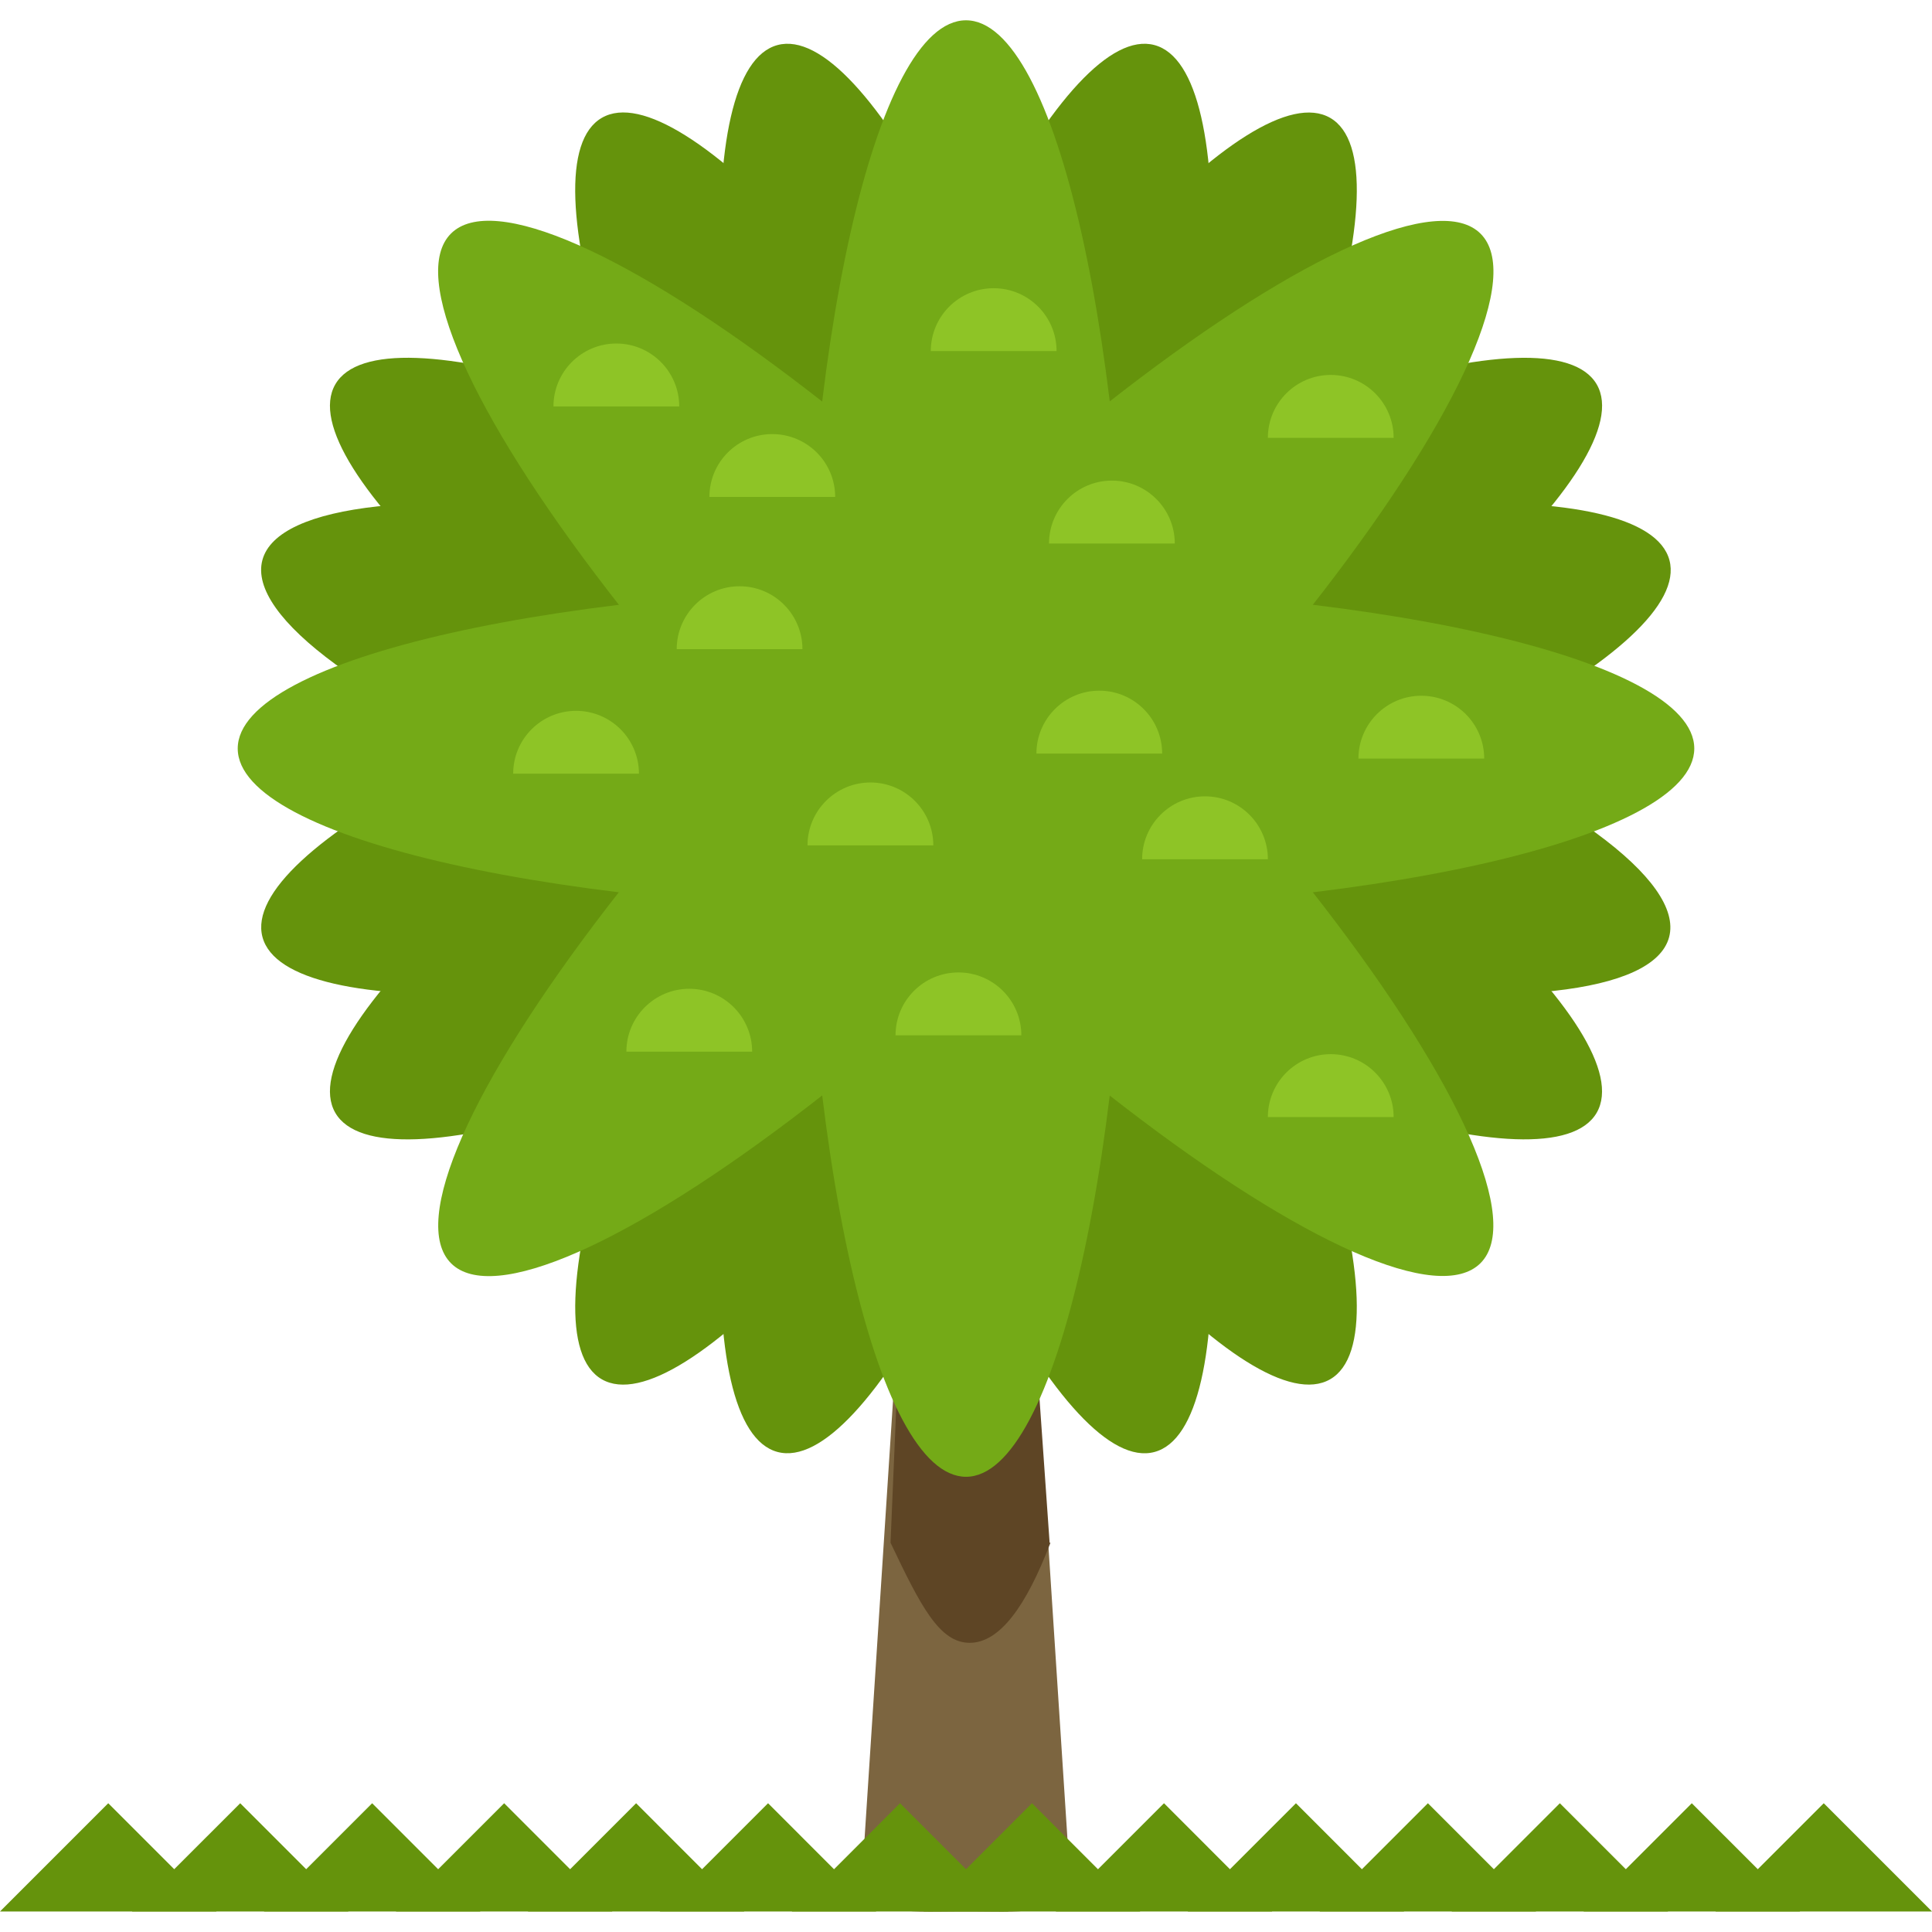 <?xml version="1.0" encoding="iso-8859-1"?>
<!-- Generator: Adobe Illustrator 19.0.0, SVG Export Plug-In . SVG Version: 6.00 Build 0)  -->
<svg version="1.1" id="Layer_1" xmlns="http://www.w3.org/2000/svg" xmlns:xlink="http://www.w3.org/1999/xlink" x="0px" y="0px"
	 viewBox="0 0 504.123 504.123" style="enable-background:new 0 0 504.123 504.123;" xml:space="preserve">
<path style="fill:#7C6540;" d="M278.977,486.617c0,13.722-11.122,12.154-24.844,12.154h-4.143c-13.714,0-24.844,1.567-24.844-12.154
	l7.877-121.21c0-13.722,3.253-24.174,16.967-24.174h4.143c13.722,0,16.967,10.453,16.967,24.174L278.977,486.617z"/>
<path style="fill:#5E4525;" d="M232.369,402.547c7.877,16.573,12.761,26.104,20.638,26.12c7.861,0,14.761-9.555,21.094-26.12
	c0,0-0.228,0-0.221,0.016l-2.662-37.92c0-13.722-3.363-23.41-17.085-23.41h-4.143c-13.714,0-16.022,9.681-16.022,23.41l-1.599,37.92
	C232.369,402.547,232.369,402.547,232.369,402.547z"/>
<g>
	<path style="fill:#65930C;" d="M293.274,206.356c-27.168,101.384-67.631,178.617-90.403,172.505
		c-22.756-6.089-19.172-93.2,8.003-194.584c27.152-101.384,67.6-178.617,90.356-172.52
		C324.017,17.869,320.449,104.988,293.274,206.356z"/>
	<path style="fill:#65930C;" d="M273.4,232.255c-90.908,52.492-174.119,78.478-185.911,58.108
		c-11.784-20.433,52.342-79.494,143.234-131.986c90.908-52.46,174.119-78.462,185.927-58.061
		C428.402,120.71,364.308,179.787,273.4,232.255z"/>
	
		<ellipse transform="matrix(0.966 0.259 -0.259 0.966 59.127 -58.57)" style="fill:#65930C;" cx="252.014" cy="195.282" rx="189.986" ry="42.66"/>
	<path style="fill:#65930C;" d="M215.127,216.651C162.635,125.744,136.633,42.532,157.05,30.74
		c20.385-11.784,79.478,52.35,131.954,143.234c52.476,90.908,78.478,174.151,58.077,185.927
		C326.664,371.653,267.603,307.543,215.127,216.651z"/>
	<path style="fill:#65930C;" d="M293.274,184.285c27.168,101.384,30.751,188.495,7.971,194.584
		c-22.772,6.12-63.212-71.121-90.372-172.505c-27.168-101.392-30.752-188.479-7.995-194.607
		C225.634,5.668,266.106,82.901,293.274,184.285z"/>
	<path style="fill:#65930C;" d="M288.996,216.636c-52.46,90.923-111.537,155.018-131.954,143.273
		c-20.385-11.784,5.6-95.011,58.061-185.927c52.5-90.884,111.577-154.994,131.986-143.226
		C367.474,42.532,341.496,125.744,288.996,216.636z"/>
	<path style="fill:#65930C;" d="M263.105,236.517C161.705,263.7,74.61,267.268,68.49,244.52
		c-6.065-22.741,71.152-63.228,172.52-90.403c101.4-27.152,188.51-30.704,194.599-7.956
		C441.698,168.909,364.489,209.357,263.105,236.517z"/>
	<path style="fill:#65930C;" d="M230.754,232.271c-90.923-52.476-155.049-111.553-143.265-131.97
		c11.768-20.385,95.004,5.632,185.895,58.061c90.892,52.492,155.018,111.585,143.25,131.986
		C404.819,310.741,321.631,284.732,230.754,232.271z"/>
</g>
<g>
	
		<ellipse transform="matrix(0.707 -0.707 0.707 0.707 -64.274 235.44)" style="fill:#74AA17;" cx="252.065" cy="195.306" rx="189.99" ry="42.669"/>
	<path style="fill:#74AA17;" d="M252.077,237.974C147.109,237.99,62.031,218.88,62.031,195.313
		c0-23.552,85.079-42.646,190.015-42.646c104.952,0,190.047,19.094,190.047,42.646C442.077,218.88,357.014,237.974,252.077,237.974z
		"/>
	
		<ellipse transform="matrix(0.707 0.707 -0.707 0.707 211.886 -121.007)" style="fill:#74AA17;" cx="252.04" cy="195.316" rx="189.99" ry="42.661"/>
	<path style="fill:#74AA17;" d="M209.4,195.313C209.384,90.345,228.478,5.282,252.062,5.298
		c23.552-0.016,42.661,85.079,42.661,190.015c-0.016,104.952-19.125,190.031-42.661,190.031
		C228.494,385.328,209.4,300.265,209.4,195.313z"/>
</g>
<g>
	<path style="fill:#8EC426;" d="M176.577,169.39c0-9.058,7.349-16.416,16.408-16.416s16.4,7.357,16.4,16.416"/>
	<path style="fill:#8EC426;" d="M163.446,274.421c0-9.058,7.349-16.415,16.408-16.415s16.408,7.357,16.408,16.415"/>
	<path style="fill:#8EC426;" d="M273.723,141.821c0-9.058,7.349-16.416,16.408-16.416s16.408,7.357,16.408,16.416"/>
	<path style="fill:#8EC426;" d="M242.877,91.605c0-9.058,7.349-16.4,16.408-16.4s16.408,7.341,16.408,16.4"/>
	<path style="fill:#8EC426;" d="M185.108,129.666c0-9.058,7.341-16.4,16.4-16.4c9.066,0,16.416,7.341,16.416,16.4"/>
	<path style="fill:#8EC426;" d="M210.708,220.59c0-9.058,7.357-16.415,16.416-16.415s16.408,7.357,16.408,16.415"/>
	<path style="fill:#8EC426;" d="M133.908,201.882c0-9.058,7.341-16.4,16.4-16.4c9.066,0,16.416,7.341,16.416,16.4"/>
	<path style="fill:#8EC426;" d="M233.677,270.143c0-9.058,7.357-16.4,16.415-16.4c9.058,0,16.408,7.341,16.408,16.4"/>
	<path style="fill:#8EC426;" d="M330.831,291.482c0-9.058,7.341-16.416,16.4-16.416c9.066,0,16.415,7.357,16.415,16.416"/>
	<path style="fill:#8EC426;" d="M270.438,196.636c0-9.058,7.349-16.416,16.408-16.416s16.4,7.357,16.4,16.416"/>
	<path style="fill:#8EC426;" d="M298.016,224.205c0-9.058,7.349-16.416,16.408-16.416s16.408,7.357,16.408,16.416"/>
	<path style="fill:#8EC426;" d="M144.416,106.051c0-9.058,7.349-16.416,16.408-16.416s16.408,7.357,16.408,16.416"/>
	<path style="fill:#8EC426;" d="M330.831,114.251c0-9.058,7.341-16.416,16.4-16.416c9.066,0,16.415,7.357,16.415,16.416"/>
	<path style="fill:#8EC426;" d="M354.462,197.944c0-9.058,7.341-16.4,16.4-16.4c9.066,0,16.415,7.341,16.415,16.4"/>
</g>
<g>
	<polygon style="fill:#65930C;" points="56.493,498.771 28.247,470.525 0,498.771 	"/>
	<polygon style="fill:#65930C;" points="90.923,498.771 62.677,470.525 34.43,498.771 	"/>
	<polygon style="fill:#65930C;" points="125.353,498.771 97.107,470.525 68.86,498.771 	"/>
	<polygon style="fill:#65930C;" points="159.783,498.771 131.552,470.525 103.306,498.771 	"/>
	<polygon style="fill:#65930C;" points="194.213,498.771 165.983,470.525 137.736,498.771 	"/>
	<polygon style="fill:#65930C;" points="228.643,498.771 200.413,470.525 172.166,498.771 	"/>
	<polygon style="fill:#65930C;" points="263.089,498.771 234.843,470.525 206.604,498.771 	"/>
	<polygon style="fill:#65930C;" points="297.519,498.771 269.28,470.525 241.034,498.771 	"/>
	<polygon style="fill:#65930C;" points="331.957,498.771 303.726,470.525 275.48,498.771 	"/>
	<polygon style="fill:#65930C;" points="366.387,498.771 338.156,470.525 309.91,498.771 	"/>
	<polygon style="fill:#65930C;" points="400.817,498.771 372.586,470.525 344.34,498.771 	"/>
	<polygon style="fill:#65930C;" points="435.263,498.771 407.016,470.525 378.77,498.771 	"/>
	<polygon style="fill:#65930C;" points="469.693,498.771 441.446,470.525 413.2,498.771 	"/>
	<polygon style="fill:#65930C;" points="504.123,498.771 475.876,470.525 447.63,498.771 	"/>
</g>
<g>
</g>
<g>
</g>
<g>
</g>
<g>
</g>
<g>
</g>
<g>
</g>
<g>
</g>
<g>
</g>
<g>
</g>
<g>
</g>
<g>
</g>
<g>
</g>
<g>
</g>
<g>
</g>
<g>
</g>
</svg>
